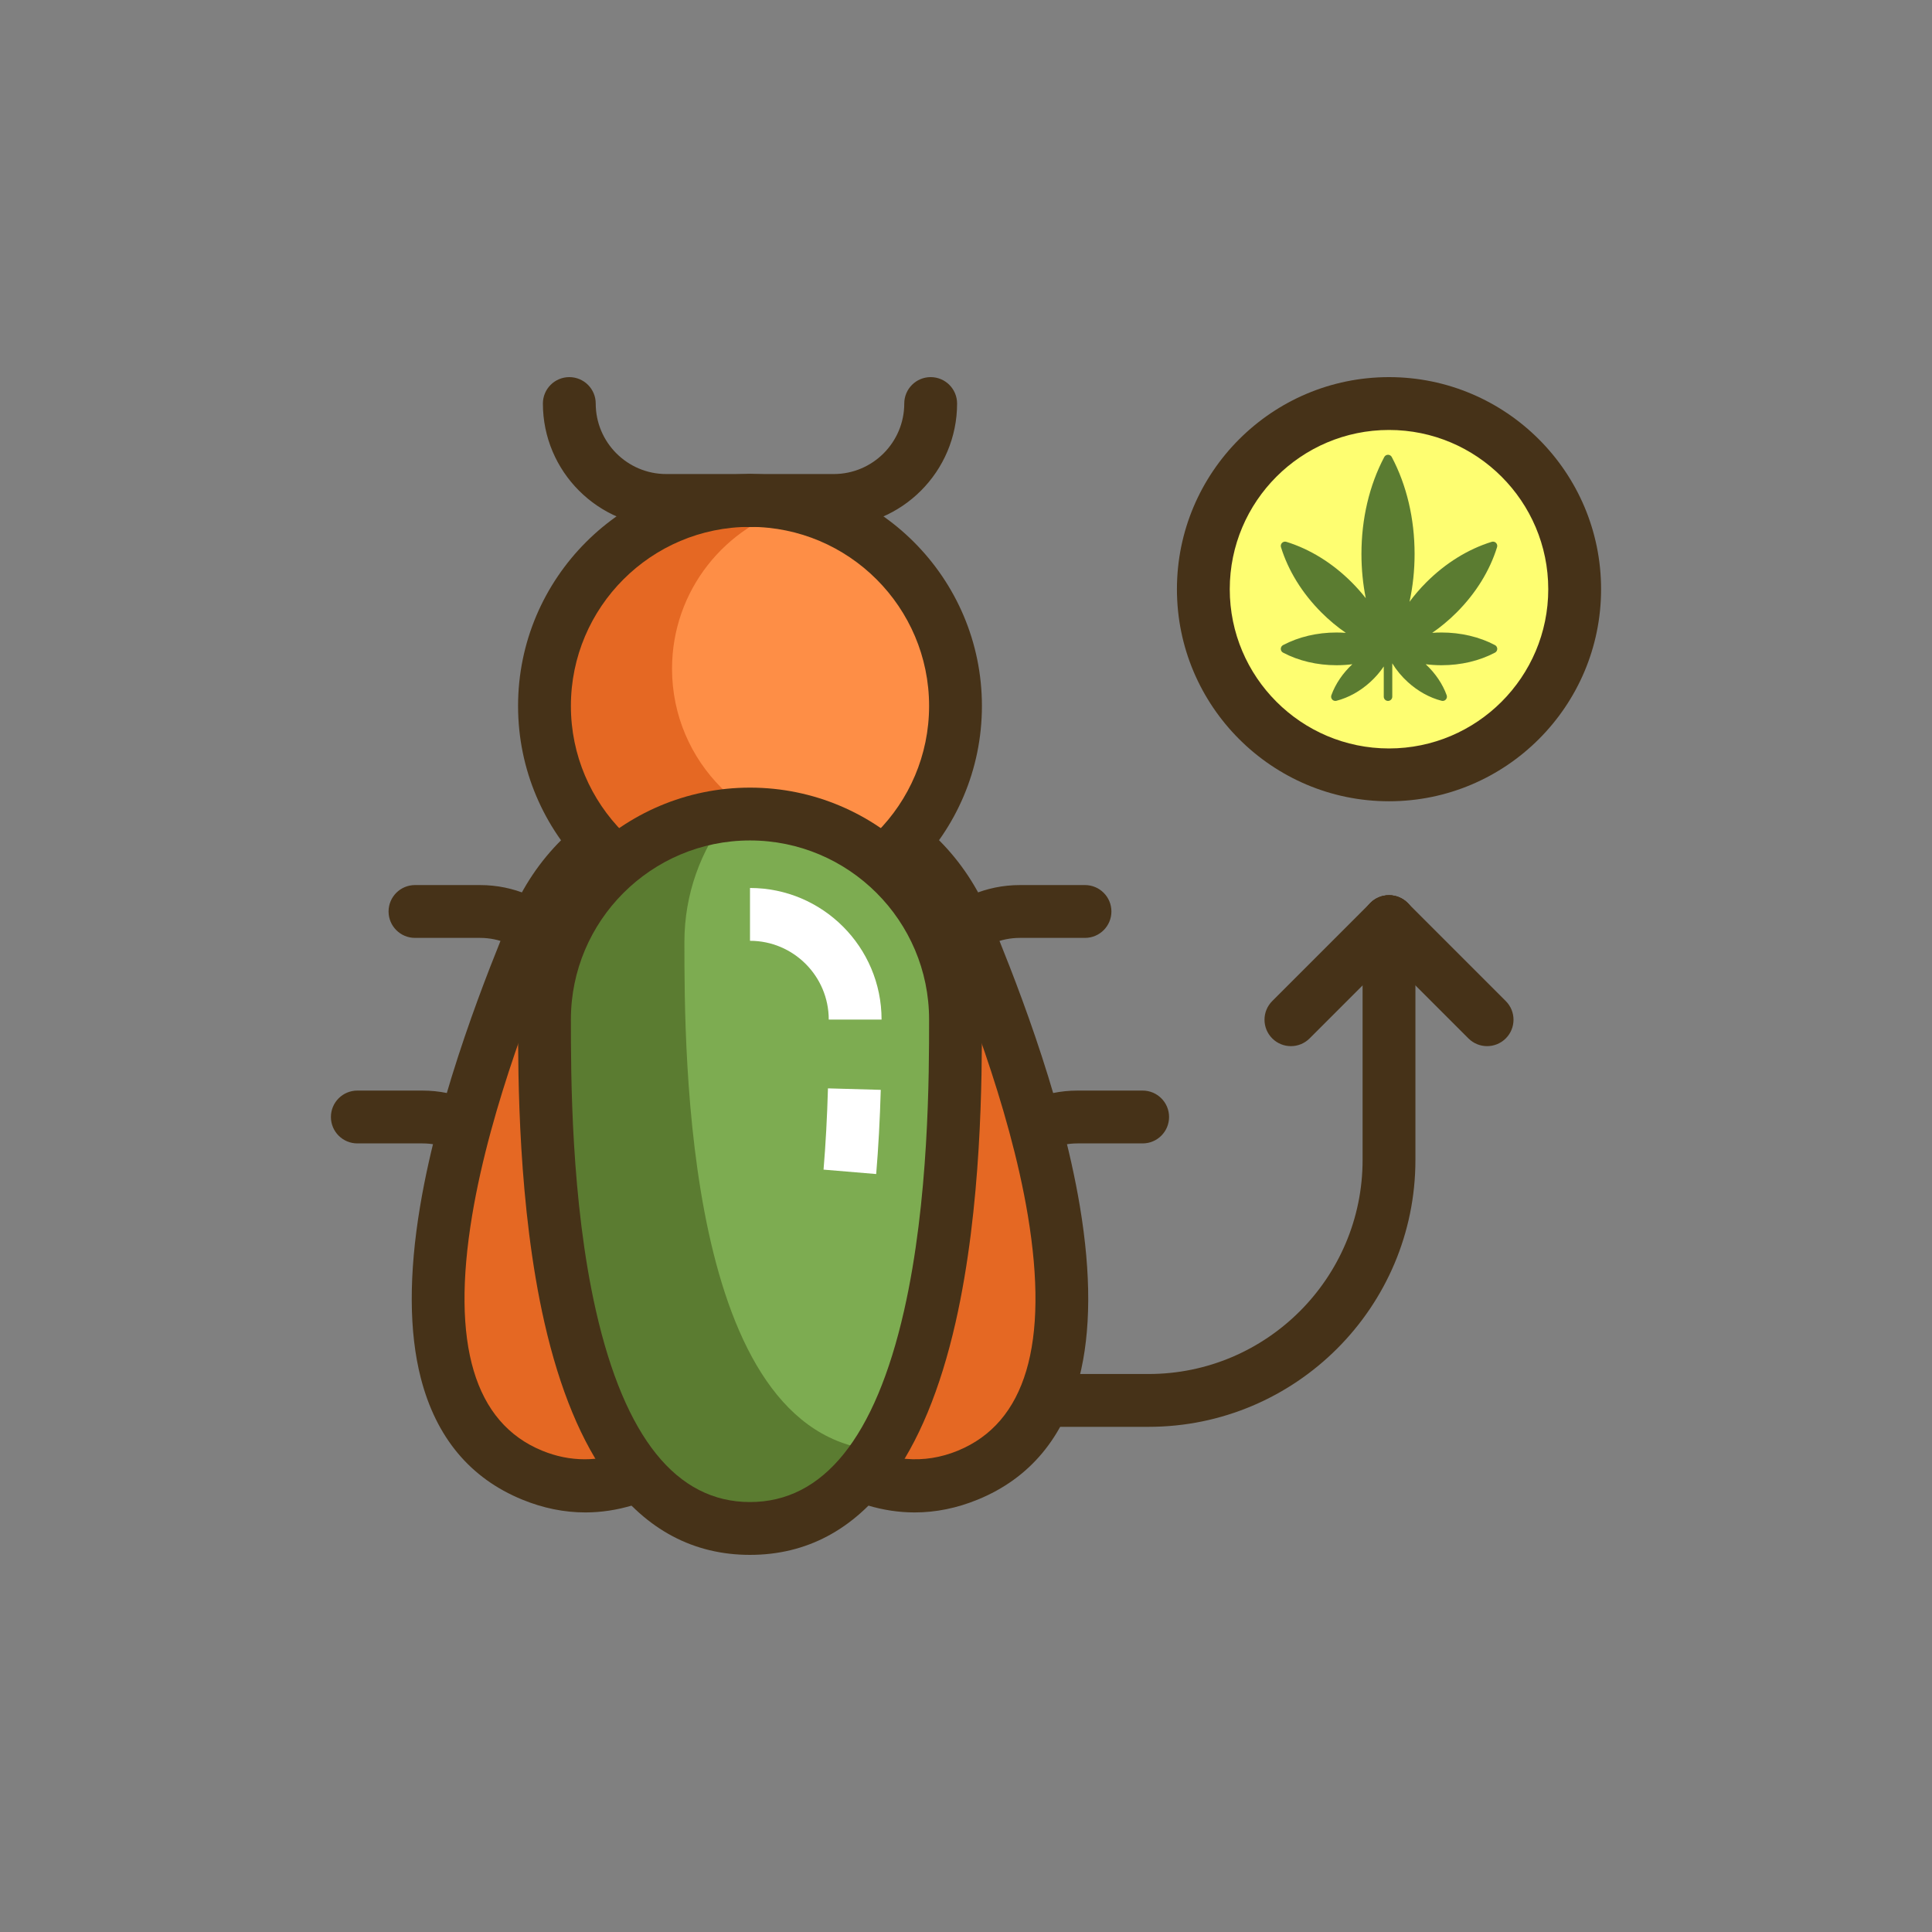<?xml version="1.0" encoding="utf-8"?>
<!-- Generator: Adobe Illustrator 21.1.0, SVG Export Plug-In . SVG Version: 6.00 Build 0)  -->
<svg version="1.1" id="Layer_1" xmlns="http://www.w3.org/2000/svg" xmlns:xlink="http://www.w3.org/1999/xlink" x="0px" y="0px"
	 viewBox="0 0 512 512" style="enable-background:new 0 0 512 512;" xml:space="preserve">
<rect x="0" y="0" width="512" height="512" fill="#808080" stroke="none"/>
<style type="text/css">
	.st0{fill:#D6CD1E;}
	.st1{fill:#E56823;}
	.st2{fill:#FE8E46;}
	.st3{fill:#FEFE71;}
	.st4{fill:#463218;}
	.st5{fill:#7DAC51;}
	.st6{fill:#5B7C31;}
	.st7{fill:#FFFFFF;}
</style>
<g>
	<g>
		<g>
			<path class="st4" d="M368.101,237.245c-3.866,0-7,3.134-7,7v63.16c0,31.275-25.444,56.72-56.72,56.72h-54.77
				c-3.866,0-7,3.134-7,7s3.134,7,7,7h54.77c38.995,0,70.72-31.725,70.72-70.72v-63.16
				C375.101,240.379,371.967,237.245,368.101,237.245z"/>
		</g>
	</g>
	<g>
		<g>
			<circle class="st3" cx="368.101" cy="156.144" r="49.202"/>
		</g>
	</g>
	<g>
		<g>
			<g>
				<g>
					<path class="st4" d="M368.101,99.942c-30.99,0-56.202,25.212-56.202,56.202s25.212,56.202,56.202,56.202
						s56.203-25.212,56.203-56.202S399.091,99.942,368.101,99.942z M368.101,198.347c-23.271,0-42.202-18.932-42.202-42.202
						s18.932-42.202,42.202-42.202s42.203,18.932,42.203,42.202S391.372,198.347,368.101,198.347z"/>
				</g>
			</g>
		</g>
	</g>
	<g>
		<g>
			<path class="st6" d="M396.184,170.958c-4.132-2.184-9.033-3.339-14.173-3.339c-0.828,0-1.649,0.033-2.463,0.093
				c2.272-1.563,4.442-3.37,6.469-5.396c5.086-5.086,8.792-11.075,10.718-17.319c0.123-0.4,0.015-0.834-0.28-1.13
				c-0.296-0.296-0.73-0.404-1.13-0.28c-6.244,1.926-12.233,5.632-17.319,10.717c-1.639,1.639-3.134,3.373-4.473,5.178
				c0.89-4.066,1.347-8.326,1.347-12.681c0-9.32-2.09-18.201-6.045-25.682c-0.195-0.37-0.579-0.601-0.997-0.601
				s-0.802,0.231-0.997,0.601c-3.955,7.481-6.045,16.362-6.045,25.682c0,4.016,0.389,7.95,1.147,11.726
				c-1.147-1.463-2.396-2.875-3.744-4.222c-5.086-5.086-11.075-8.792-17.319-10.717c-0.399-0.123-0.834-0.015-1.13,0.28
				c-0.296,0.296-0.403,0.73-0.28,1.13c1.926,6.244,5.632,12.233,10.718,17.319v0c2.026,2.026,4.196,3.833,6.469,5.396
				c-0.813-0.059-1.635-0.093-2.463-0.093c-5.14,0-10.041,1.155-14.173,3.339c-0.37,0.195-0.601,0.579-0.601,0.997
				s0.231,0.802,0.601,0.997c4.132,2.184,9.033,3.339,14.173,3.339c1.42,0,2.821-0.091,4.193-0.265
				c-2.555,2.381-4.477,5.214-5.562,8.213c-0.142,0.393-0.056,0.833,0.225,1.142c0.217,0.239,0.521,0.37,0.835,0.37
				c0.093,0,0.187-0.012,0.28-0.035c3.182-0.815,6.274-2.528,8.944-4.951c1.393-1.265,2.603-2.664,3.601-4.151v8.01
				c0,0.623,0.505,1.128,1.128,1.128s1.128-0.505,1.128-1.128v-8.836c1.089,1.796,2.482,3.481,4.131,4.978
				c2.67,2.424,5.763,4.136,8.944,4.951c0.093,0.024,0.187,0.035,0.28,0.035c0.314,0,0.618-0.131,0.835-0.37
				c0.281-0.31,0.368-0.749,0.226-1.142c-1.086-2.999-3.008-5.832-5.562-8.213c1.372,0.174,2.773,0.265,4.193,0.265
				c5.14,0,10.04-1.155,14.173-3.339c0.37-0.195,0.601-0.579,0.601-0.997C396.785,171.537,396.553,171.153,396.184,170.958z"/>
		</g>
	</g>
	<g>
		<g>
			<path class="st4" d="M373.05,239.295c-2.732-2.734-7.165-2.734-9.899,0l-25.994,25.995c-2.733,2.734-2.733,7.166,0.001,9.899
				c1.366,1.367,3.158,2.05,4.949,2.05s3.583-0.683,4.95-2.05l25.994-25.995C375.785,246.461,375.785,242.029,373.05,239.295z"/>
		</g>
	</g>
	<g>
		<g>
			<path class="st4" d="M399.045,265.29l-25.995-25.995c-2.732-2.734-7.165-2.734-9.899,0c-2.733,2.734-2.733,7.166,0.001,9.899
				l25.995,25.995c1.366,1.367,3.158,2.05,4.949,2.05s3.583-0.683,4.95-2.05C401.78,272.456,401.78,268.023,399.045,265.29z"/>
		</g>
	</g>
	<g>
		<g>
			<path class="st4" d="M127.229,234.551h-17.254c-3.866,0-7,3.134-7,7s3.134,7,7,7h17.254c10.241,0,18.573,8.332,18.573,18.573
				c0,3.866,3.134,7,7,7s7-3.134,7-7C159.802,249.163,145.19,234.551,127.229,234.551z"/>
		</g>
	</g>
	<g>
		<g>
			<path class="st4" d="M111.95,289.014H94.696c-3.866,0-7,3.134-7,7s3.134,7,7,7h17.254c10.241,0,18.572,8.332,18.572,18.573
				c0,3.866,3.134,7,7,7s7-3.134,7-7C144.522,303.626,129.91,289.014,111.95,289.014z"/>
		</g>
	</g>
	<g>
		<g>
			<path class="st4" d="M287.537,234.551h-17.254c-17.96,0-32.572,14.612-32.572,32.573c0,3.866,3.134,7,7,7s7-3.134,7-7
				c0-10.241,8.331-18.573,18.572-18.573h17.254c3.866,0,7-3.134,7-7S291.403,234.551,287.537,234.551z"/>
		</g>
	</g>
	<g>
		<g>
			<path class="st4" d="M302.816,289.014h-17.254c-17.96,0-32.572,14.612-32.572,32.573c0,3.866,3.134,7,7,7s7-3.134,7-7
				c0-10.241,8.331-18.573,18.572-18.573h17.254c3.866,0,7-3.134,7-7S306.682,289.014,302.816,289.014z"/>
		</g>
	</g>
	<g>
		<g>
			<path class="st1" d="M212.806,215.73c-27.834-11.402-59.641,1.919-71.043,29.754c-11.402,27.834-51.122,124.801-0.724,145.445
				c50.398,20.645,90.119-76.322,101.521-104.156C253.961,258.939,240.64,227.131,212.806,215.73z"/>
		</g>
	</g>
	<g>
		<g>
			<path class="st1" d="M255.75,245.483c-11.402-27.834-43.209-41.155-71.043-29.754c-27.834,11.402-41.155,43.209-29.754,71.043
				c11.402,27.834,51.122,124.801,101.521,104.156C306.872,370.284,267.151,273.318,255.75,245.483z"/>
		</g>
	</g>
	<g>
		<g>
			<g>
				<g>
					<path class="st4" d="M248.853,242.385c-6.343-15.143-18.202-26.91-33.395-33.133c-31.361-12.848-67.326,2.216-80.175,33.58
						c-5.619,13.719-18.779,45.845-23.963,76.92c-2.996,17.954-2.934,33.227,0.186,45.394c4.037,15.754,13.081,26.608,26.879,32.26
						c5.543,2.271,11.128,3.405,16.73,3.405c8.343,0,16.724-2.515,25.057-7.537c10.758-6.483,21.518-17.323,31.979-32.22
						c18.108-25.785,31.267-57.91,36.886-71.627C255.26,274.234,255.195,257.528,248.853,242.385z M236.082,284.119L236.082,284.119
						c-5.441,13.283-18.183,44.389-35.388,68.888c-15.751,22.43-31.09,33.718-45.753,33.716c-3.796,0-7.549-0.757-11.249-2.273
						c-17.994-7.371-24.239-28.364-18.562-62.395c4.926-29.526,17.668-60.634,23.11-73.92c7.517-18.35,25.279-29.472,43.981-29.472
						c5.981,0,12.062,1.139,17.931,3.543c11.732,4.806,20.891,13.892,25.788,25.586S240.887,272.387,236.082,284.119z"/>
				</g>
			</g>
		</g>
	</g>
	<g>
		<g>
			<g>
				<g>
					<path class="st4" d="M286.191,319.753c-5.184-31.075-18.344-63.202-23.964-76.923c-6.223-15.192-17.989-27.052-33.133-33.394
						c-15.144-6.343-31.851-6.407-47.041-0.184c-31.361,12.846-46.425,48.812-33.578,80.174
						c5.619,13.718,18.777,45.843,36.886,71.627c10.461,14.897,21.221,25.737,31.979,32.22c8.334,5.022,16.713,7.538,25.057,7.537
						c5.602,0,11.188-1.134,16.73-3.405c13.798-5.652,22.842-16.506,26.879-32.26C289.125,352.98,289.187,337.707,286.191,319.753z
						 M253.82,384.451c-17.995,7.371-37.174-3.208-57.002-31.444c-17.205-24.499-29.946-55.605-35.388-68.888
						c-9.92-24.218,1.712-51.992,25.93-61.912c5.808-2.379,11.901-3.568,17.994-3.568c6.214,0,12.428,1.237,18.332,3.71
						c11.693,4.897,20.78,14.055,25.587,25.79c5.441,13.284,18.184,44.392,23.109,73.917
						C278.059,356.087,271.814,377.08,253.82,384.451z"/>
				</g>
			</g>
		</g>
	</g>
	<g>
		<g>
			<circle class="st2" cx="198.756" cy="187.088" r="54.463"/>
		</g>
	</g>
	<g>
		<g>
			<path class="st1" d="M222.697,221.83c-24.633,0-44.602-19.969-44.602-44.602c0-20.698,14.101-38.098,33.218-43.131
				c-4.033-0.952-8.234-1.471-12.557-1.471c-30.079,0-54.463,24.384-54.463,54.463c0,30.079,24.384,54.463,54.463,54.463
				c19.52,0,36.632-10.275,46.247-25.706C238.44,219.644,230.826,221.83,222.697,221.83z"/>
		</g>
	</g>
	<g>
		<g>
			<g>
				<g>
					<path class="st4" d="M198.756,125.625c-33.891,0-61.463,27.572-61.463,61.463s27.572,61.463,61.463,61.463
						s61.463-27.572,61.463-61.463S232.647,125.625,198.756,125.625z M198.756,234.551c-26.171,0-47.463-21.292-47.463-47.463
						s21.292-47.463,47.463-47.463s47.463,21.292,47.463,47.463S224.927,234.551,198.756,234.551z"/>
				</g>
			</g>
		</g>
	</g>
	<g>
		<g>
			<path class="st5" d="M198.756,215.73c-30.079,0-54.463,24.384-54.463,54.463c0,30.079,0,134.865,54.463,134.865
				c54.463,0,54.463-104.786,54.463-134.865C253.219,240.114,228.835,215.73,198.756,215.73z"/>
		</g>
	</g>
	<g>
		<g>
			<path class="st6" d="M181.374,249.624c0-12.677,4.343-24.332,11.606-33.586c-27.363,2.885-48.687,26.028-48.687,54.155
				c0,30.079,0,134.865,54.463,134.865c15.24,0,26.214-8.209,34.118-20.686C181.38,380.625,181.374,279.146,181.374,249.624z"/>
		</g>
	</g>
	<g>
		<g>
			<g>
				<g>
					<path class="st4" d="M198.756,208.73c-33.891,0-61.463,27.572-61.463,61.463c0,14.825,0,49.541,6.981,80.263
						c4.034,17.751,9.882,31.861,17.379,41.938c9.709,13.048,22.191,19.664,37.103,19.664s27.394-6.616,37.102-19.664
						c7.498-10.077,13.345-24.187,17.379-41.938c6.982-30.724,6.982-65.439,6.982-80.264
						C260.219,236.302,232.647,208.73,198.756,208.73z M239.585,347.354c-7.646,33.645-21.384,50.704-40.829,50.704
						c-19.446,0-33.183-17.059-40.829-50.704c-6.634-29.191-6.634-62.807-6.634-77.161c0-26.171,21.292-47.463,47.463-47.463
						s47.463,21.292,47.463,47.463C246.219,284.547,246.219,318.162,239.585,347.354z"/>
				</g>
			</g>
		</g>
	</g>
	<g>
		<g>
			<path class="st4" d="M246.638,99.942c-3.866,0-7,3.134-7,7c0,10.302-8.382,18.683-18.684,18.683h-22.198c-3.866,0-7,3.134-7,7
				s3.134,7,7,7h22.198c18.021,0,32.684-14.662,32.684-32.683C253.638,103.076,250.504,99.942,246.638,99.942z"/>
		</g>
	</g>
	<g>
		<g>
			<path class="st4" d="M198.756,125.625h-22.199c-10.302,0-18.684-8.381-18.684-18.683c0-3.866-3.134-7-7-7s-7,3.134-7,7
				c0,18.021,14.662,32.683,32.684,32.683h22.199c3.866,0,7-3.134,7-7S202.623,125.625,198.756,125.625z"/>
		</g>
	</g>
	<g>
		<g>
			<path class="st7" d="M219.417,288.427c-0.214,7.589-0.607,14.834-1.169,21.536l13.951,1.169
				c0.583-6.958,0.991-14.465,1.212-22.311L219.417,288.427z"/>
		</g>
	</g>
	<g>
		<g>
			<path class="st7" d="M198.756,235.323v14c11.507,0,20.869,9.362,20.869,20.87h14
				C233.625,250.965,217.983,235.323,198.756,235.323z"/>
		</g>
	</g>
</g>
</svg>
